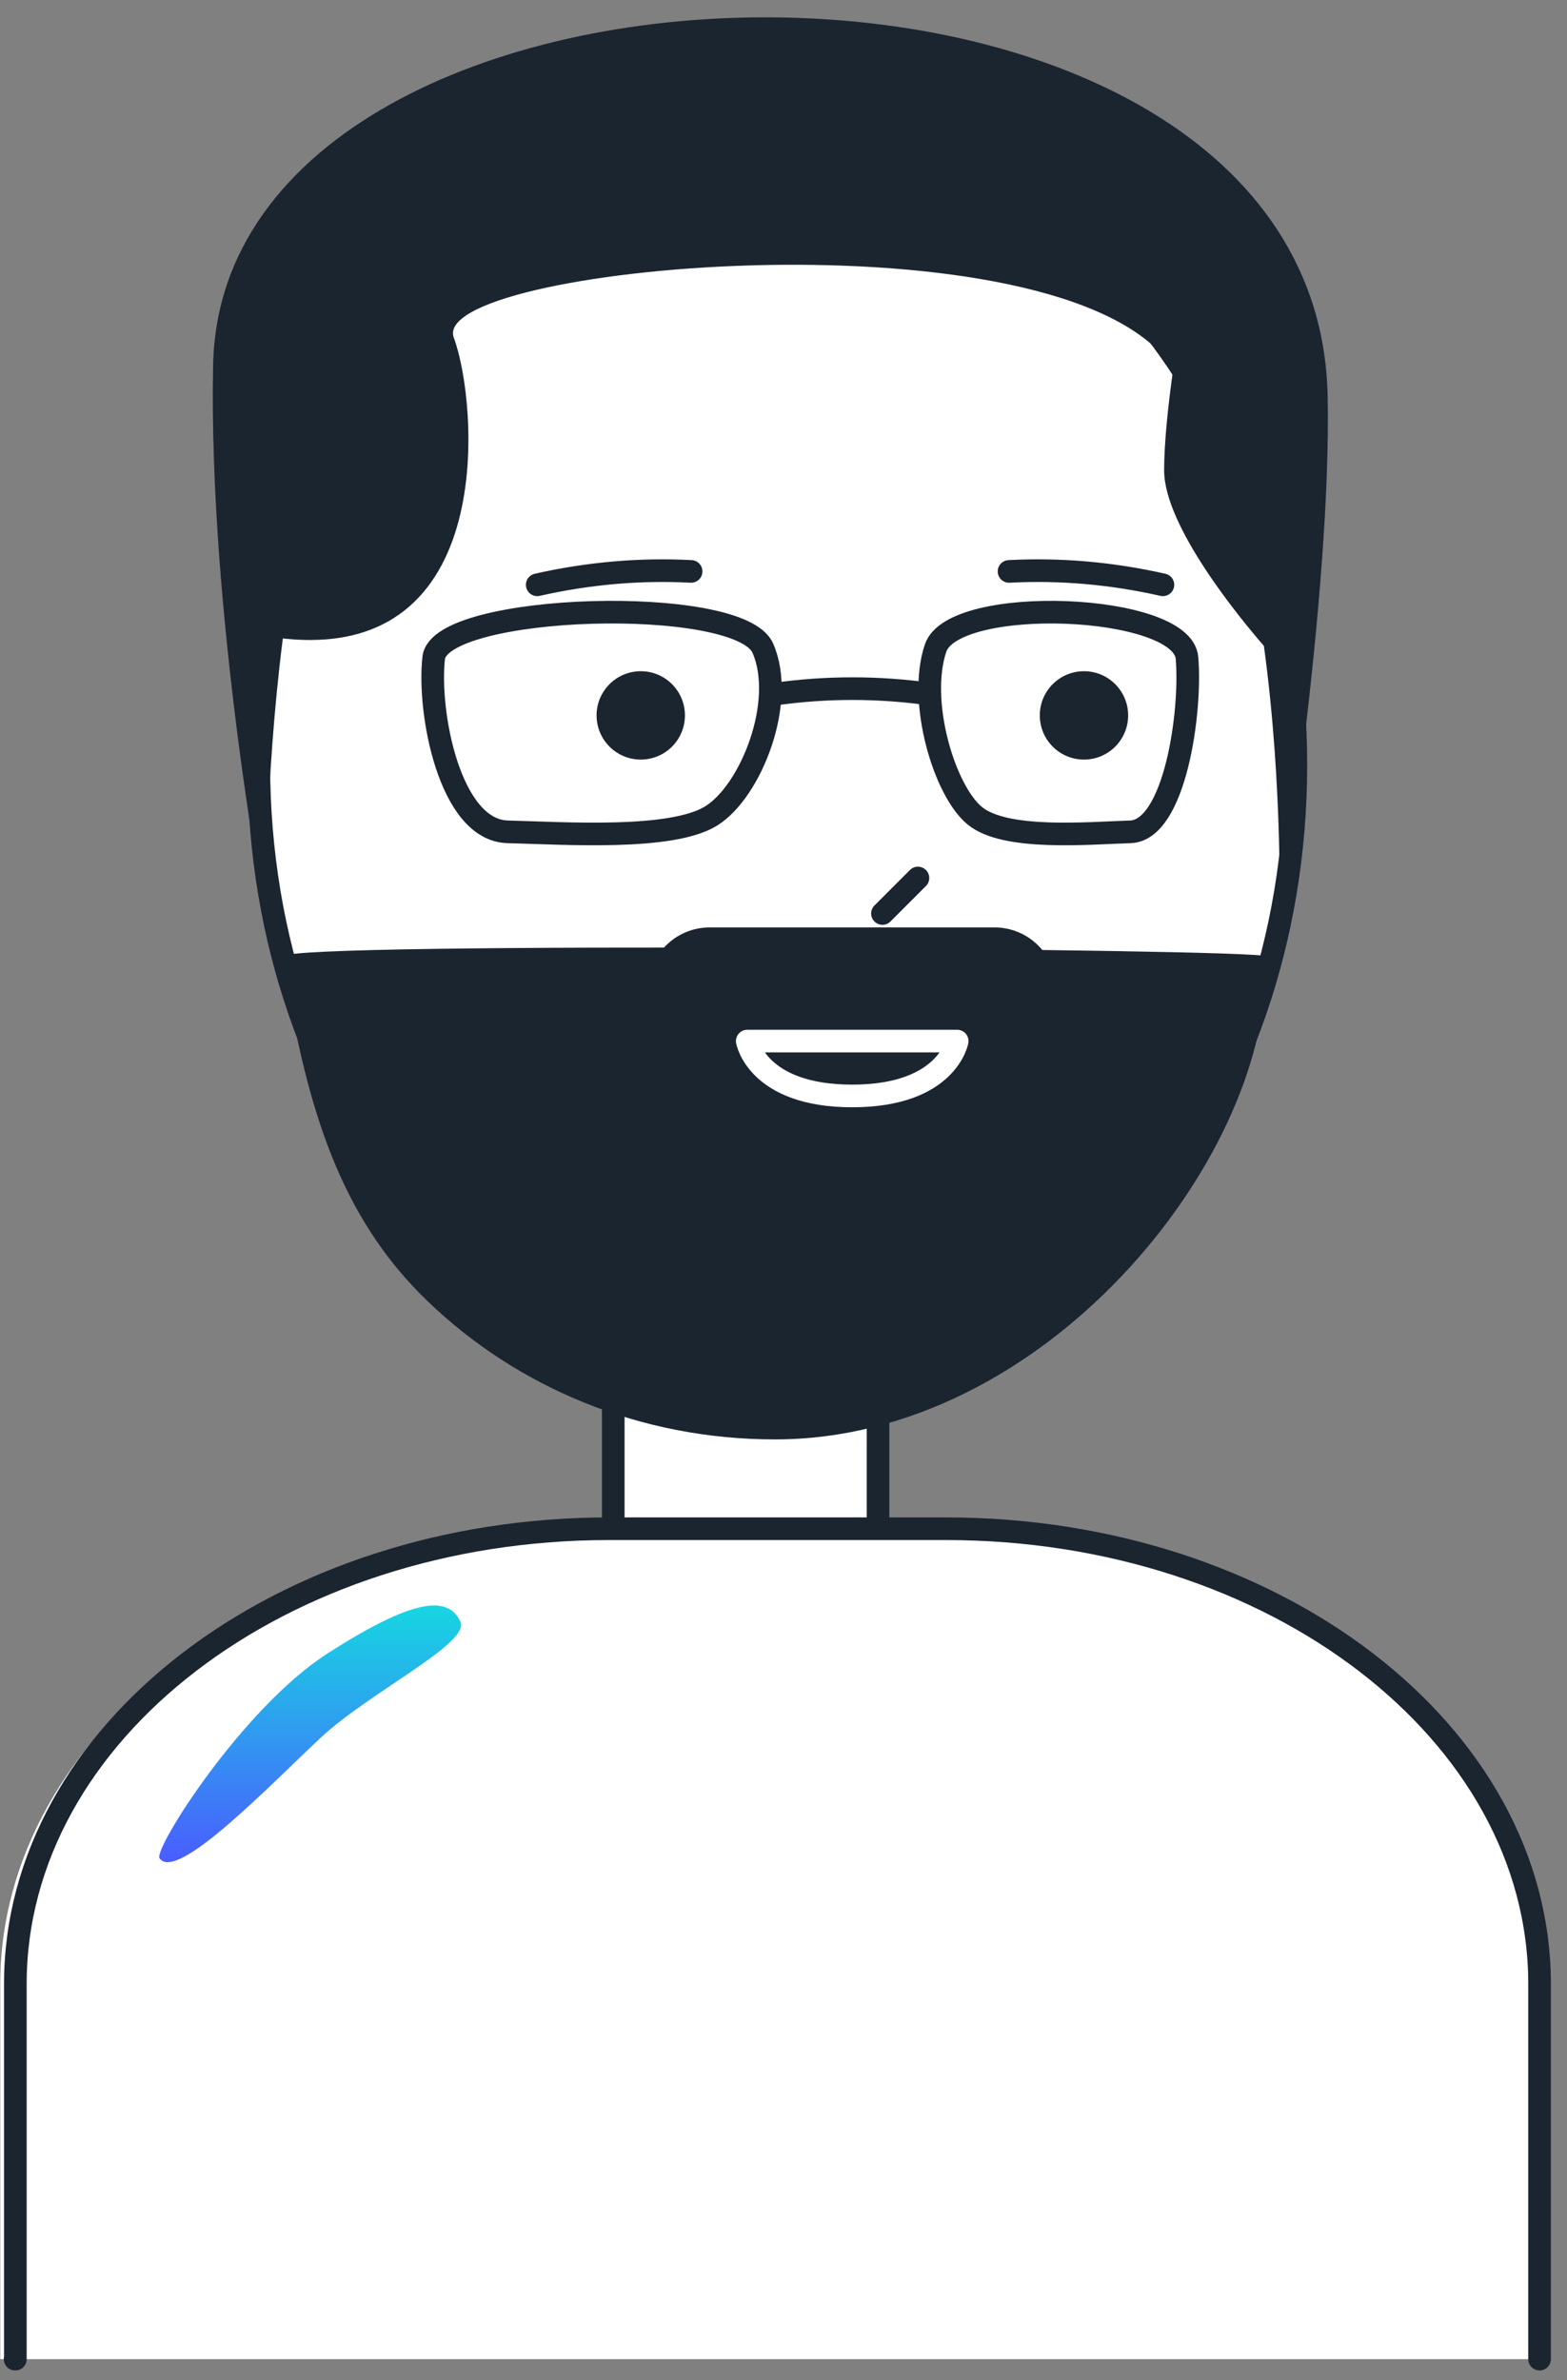 <svg width="81" height="123" viewBox="0 0 81 123" fill="none" xmlns="http://www.w3.org/2000/svg">
<rect x="0" y="0" width="81" height="123" fill="#808080" stroke="none"/>
<path d="M38.537 85.868C34.757 85.868 31.7 83.093 31.7 79.662V66.478H45.387V79.662C45.387 83.093 42.318 85.868 38.537 85.868Z" fill="white" stroke="#1A2530" stroke-width="1.17" stroke-miterlimit="10"/>
<path d="M40.182 6.769C25.379 6.769 13.379 21.438 13.379 39.534C13.379 57.63 25.379 72.3 40.182 72.3C54.985 72.3 66.985 57.63 66.985 39.534C66.985 21.438 54.985 6.769 40.182 6.769Z" fill="white" stroke="#1A2530" stroke-width="1.17" stroke-miterlimit="10"/>
<path d="M50.672 53.941C50.672 53.941 50.171 56.776 45.245 56.776C40.319 56.776 39.819 53.941 39.819 53.941H45.245H50.672Z" stroke="white" stroke-width="1.17" stroke-miterlimit="10" stroke-linecap="round" stroke-linejoin="round"/>
<path d="M48.361 33.492C49.297 30.721 61.113 31.183 61.356 33.993C61.6 36.802 60.728 42.909 58.431 42.986C56.135 43.063 51.966 43.435 50.401 42.165C48.823 40.895 47.424 36.264 48.361 33.492Z" stroke="#1A2530" stroke-width="1.17" stroke-miterlimit="10"/>
<path d="M56.032 39.253C57.293 39.253 58.315 38.231 58.315 36.969C58.315 35.708 57.293 34.686 56.032 34.686C54.771 34.686 53.748 35.708 53.748 36.969C53.748 38.231 54.771 39.253 56.032 39.253Z" fill="#1A2530"/>
<path d="M60.112 30.221C57.495 29.631 54.839 29.387 52.158 29.529" stroke="#1A2530" stroke-width="1.17" stroke-miterlimit="10" stroke-linecap="round"/>
<path d="M39.43 33.492C38.212 30.721 22.74 31.183 22.419 33.993C22.099 36.802 23.241 42.909 26.242 42.986C29.244 43.063 34.709 43.435 36.762 42.165C38.815 40.895 40.649 36.264 39.43 33.492Z" stroke="#1A2530" stroke-width="1.17" stroke-miterlimit="10"/>
<path d="M33.122 39.253C34.383 39.253 35.405 38.231 35.405 36.969C35.405 35.708 34.383 34.686 33.122 34.686C31.861 34.686 30.838 35.708 30.838 36.969C30.838 38.231 31.861 39.253 33.122 39.253Z" fill="#1A2530"/>
<path d="M27.77 30.221C30.387 29.631 33.043 29.387 35.724 29.529" stroke="#1A2530" stroke-width="1.17" stroke-miterlimit="10" stroke-linecap="round"/>
<path d="M40.072 35.866C42.728 35.494 45.396 35.494 48.052 35.866" stroke="#1A2530" stroke-width="1.17" stroke-miterlimit="10" stroke-linecap="round"/>
<path d="M68.629 20.497C68.129 -5.879 11.49 -4.852 11.016 18.868C10.759 31.735 13.735 47.463 13.735 47.463C13.735 47.463 13.671 40.446 14.62 32.992C25.858 34.236 24.678 20.689 23.459 17.457C22.074 13.788 53.568 10.811 60.188 18.457C60.342 18.637 60.496 18.829 60.65 19.035C60.393 20.843 60.175 22.845 60.175 24.307C60.175 27.206 64.126 31.991 65.332 33.377C66.346 40.779 66.128 47.707 66.128 47.707C66.128 47.707 68.835 30.786 68.629 20.497Z" fill="#1A2530"/>
<path d="M65.416 49.417C65.806 49.807 65.416 50.111 65.416 50.111C65.416 59.95 54.057 74.384 40.059 74.384C33.047 74.384 26.72 71.673 22.128 67.265C17.548 62.883 15.872 57.219 14.701 50.111C13.531 43.002 14.701 50.197 14.701 49.417C14.702 48.637 65.026 49.027 65.416 49.417Z" fill="#1A2530"/>
<path d="M54.611 51.478H33.482V51.132C33.482 49.361 34.919 47.925 36.689 47.925H51.403C53.174 47.925 54.611 49.361 54.611 51.132V51.478Z" fill="#1A2530"/>
<path d="M49.478 53.8C49.478 53.8 48.978 56.635 44.052 56.635C39.126 56.635 38.626 53.8 38.626 53.8H44.052H49.478Z" stroke="white" stroke-width="1.17" stroke-miterlimit="10" stroke-linecap="round" stroke-linejoin="round"/>
<path d="M47.449 45.372L45.615 47.207" stroke="#1A2530" stroke-width="1.17" stroke-miterlimit="10" stroke-linecap="round"/>
<path d="M9.91821e-05 121.912H39.791H79.582V102.528C79.582 89.527 65.707 79 48.598 79H30.998C13.876 79 0.013 89.537 0.013 102.528V121.912H9.91821e-05Z" fill="white"/>
<path d="M0.78 121.912H0.793V102.528C0.793 89.537 14.52 79 31.474 79H48.902C65.843 79 79.582 89.527 79.582 102.528V121.912" stroke="#1A2530" stroke-width="1.17" stroke-miterlimit="10" stroke-linecap="round" stroke-linejoin="round"/>
<path d="M16.593 89.784C19.11 87.443 24.312 84.913 23.8 83.805C23.153 82.409 21.318 82.627 16.921 85.451C12.524 88.275 7.925 95.555 8.246 96.027C9.127 97.319 14.075 92.126 16.593 89.784Z" fill="url(#paint0_linear_26246_6125)"/>
<defs>
<linearGradient id="paint0_linear_26246_6125" x1="23.835" y1="82.187" x2="23.835" y2="96.621" gradientUnits="userSpaceOnUse">
<stop stop-color="#14DDE0"/>
<stop offset="1" stop-color="#4B5AFF"/>
</linearGradient>
</defs>
</svg>
